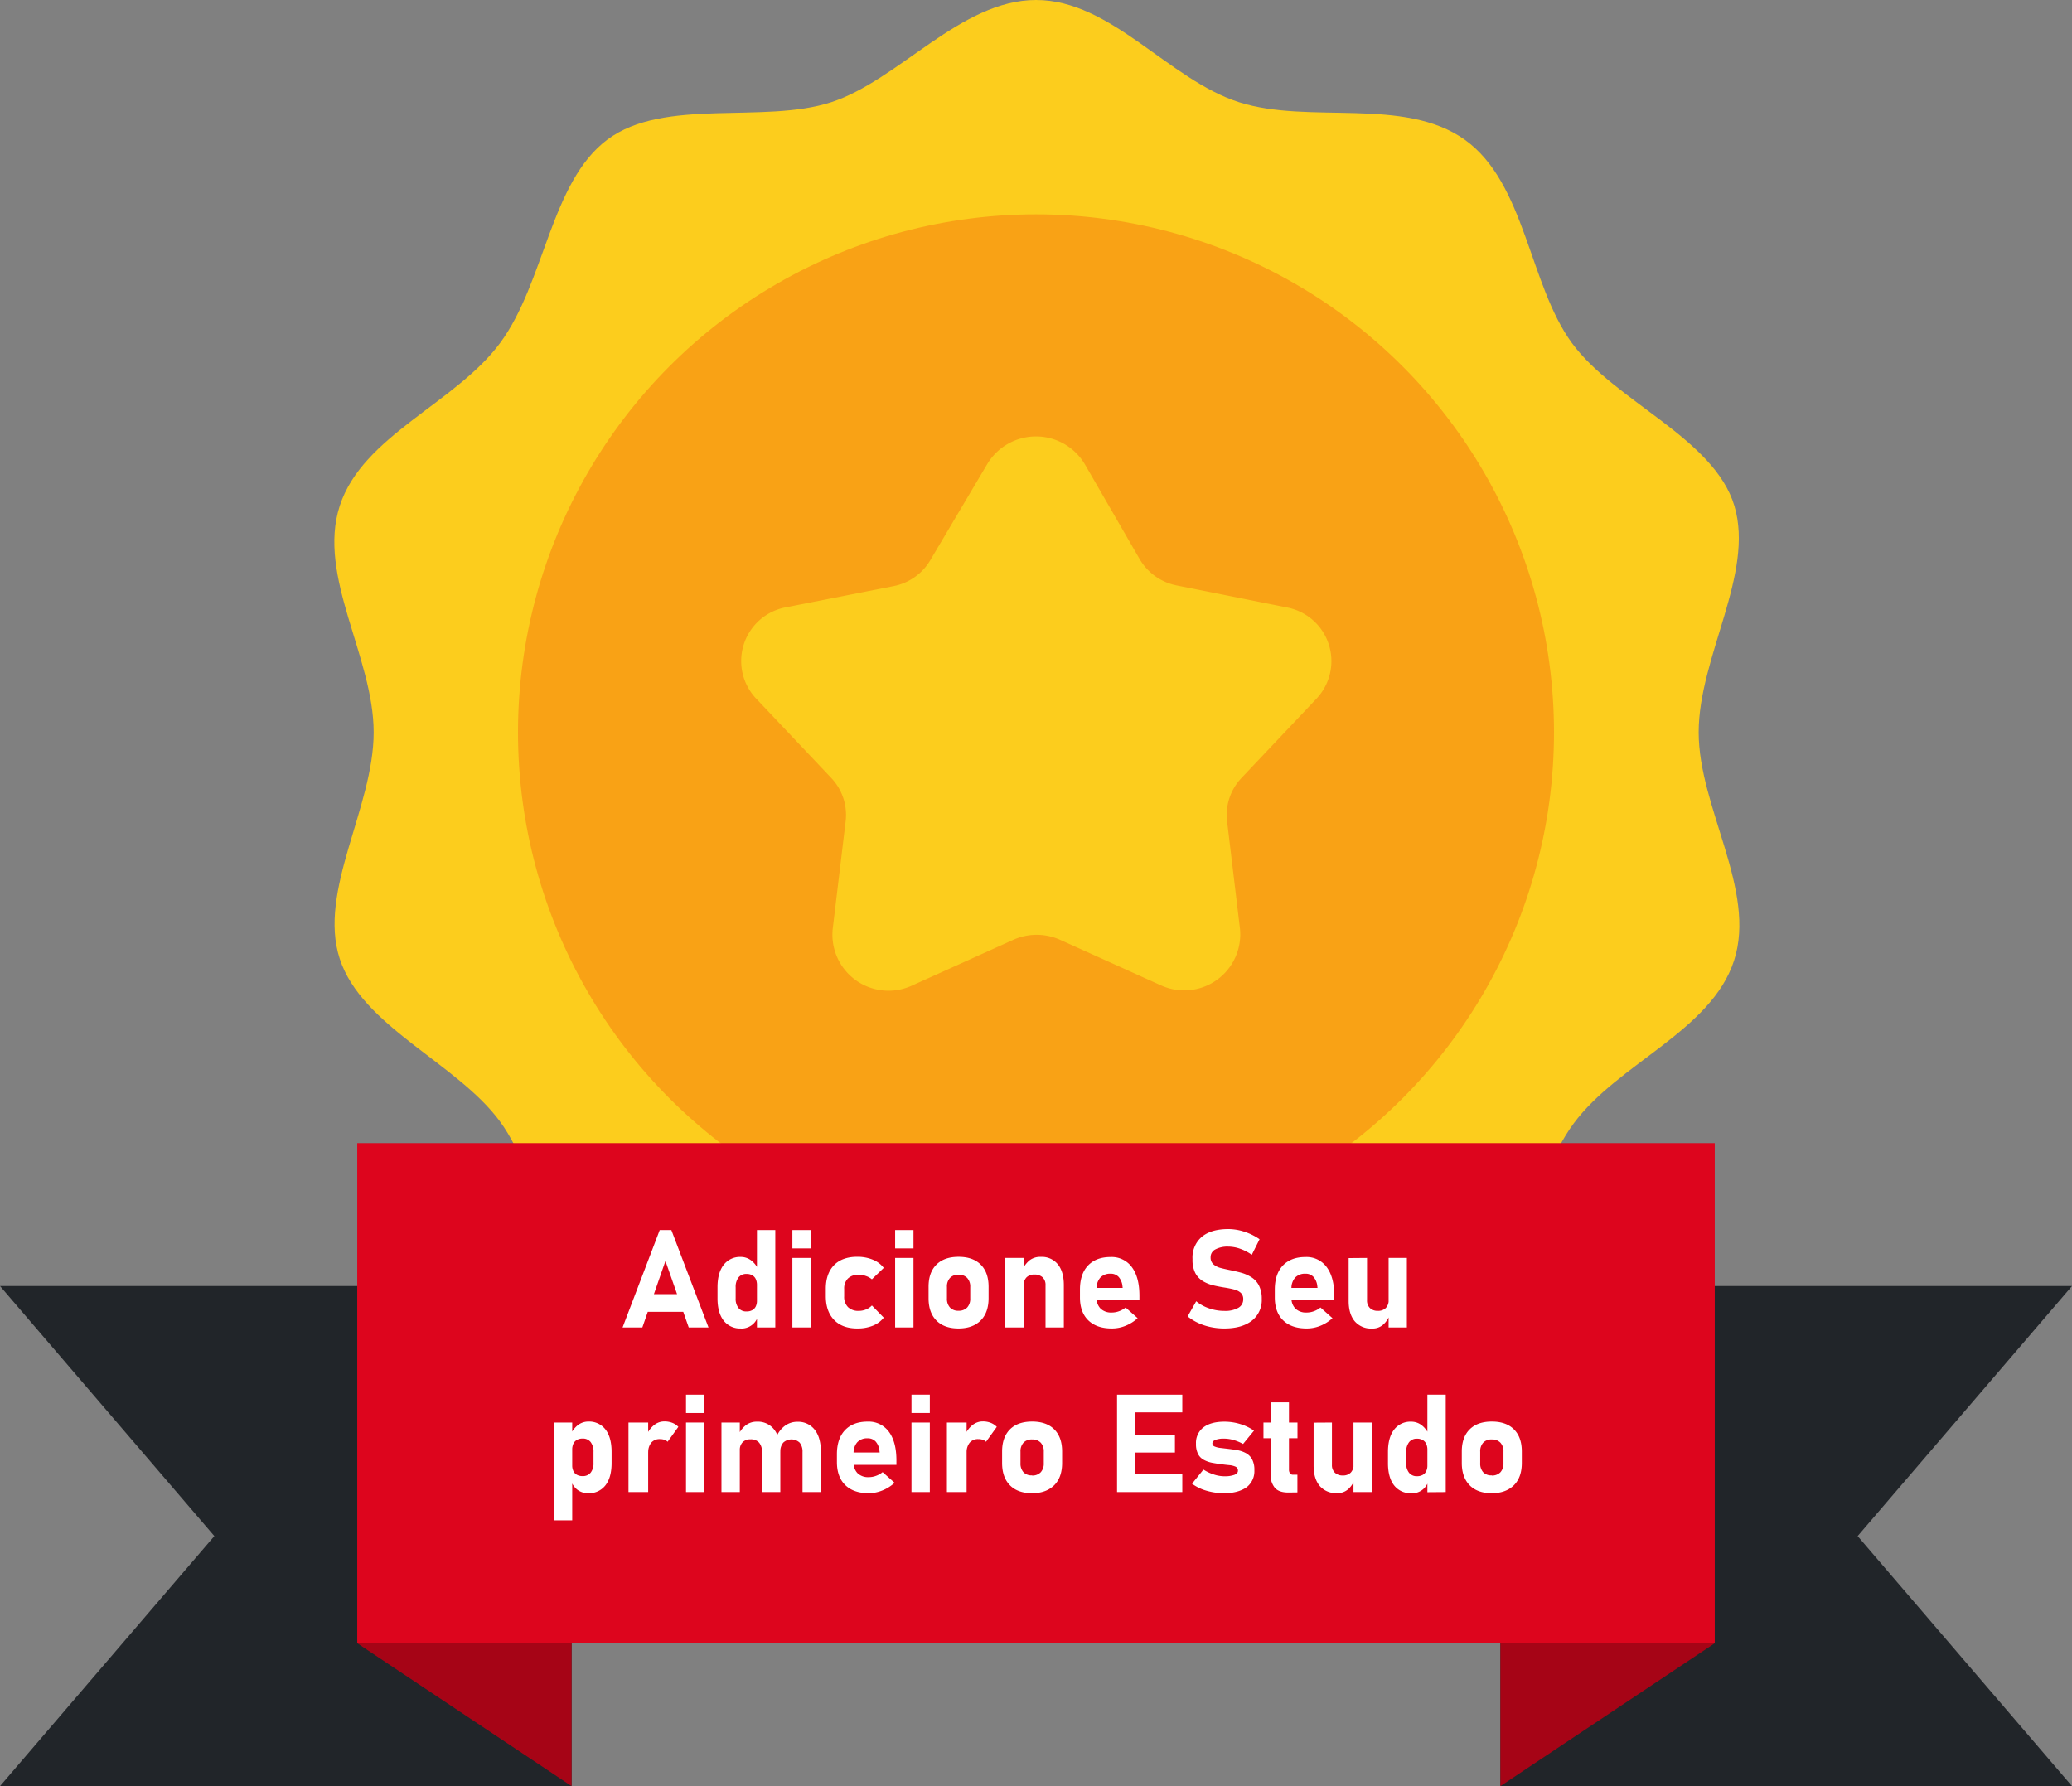 <svg id="Camada_1" data-name="Camada 1" xmlns="http://www.w3.org/2000/svg" viewBox="0 0 725 625"><rect x="0" y="0" width="725" height="625" fill="#808080" stroke="none"/><defs><style>.cls-1{fill:#fccd1d;}.cls-2{fill:#f9a215;}.cls-3{fill:#212529;}.cls-4{fill:#dd051d;}.cls-5{fill:#a60416;}.cls-6{fill:#fff;}</style></defs><g id="Flat"><g id="Color"><path class="cls-1" d="M631.87,343.75c0-26.38,19.63-55.5,12.5-79.25s-41.87-36.5-56.87-57-16.25-56-37.5-71.13-54.37-5.25-79-13.12S426.38,87.5,400,87.5s-47.87,28-71.62,35.75-58.5-1.75-78.38,13.12-21.87,50-37.5,71.13-48.13,32.38-56.12,57,11.87,52.87,11.87,79.25-19.62,55.5-11.87,79.25,41.12,36.5,56.12,57,16.25,56,37.5,71.13,54.38,5.24,79,12.5S373.62,600,400,600s47.88-28,71.62-35.75,58.5,1.75,79-12.5,21.88-50,37.5-71.12,48.13-32.38,56.13-57S631.87,370.13,631.87,343.75Z" transform="translate(-37.5 -87.5)"/><circle class="cls-2" cx="362.5" cy="256.25" r="181.25"/><path class="cls-1" d="M417.12,250l19,32.88a19.29,19.29,0,0,0,13.26,9.5L487.5,300a19.12,19.12,0,0,1,10.62,32l-26.24,27.75a18.76,18.76,0,0,0-5,15.25l4.5,37.5a19.62,19.62,0,0,1-27.75,19.75L408.5,416.38a20,20,0,0,0-16.5,0l-35.13,15.87a19.63,19.63,0,0,1-28-19.75l4.51-37.5a18.78,18.78,0,0,0-5-15.25L302.13,332a19.12,19.12,0,0,1,10.37-32l37.5-7.38a19.2,19.2,0,0,0,13.25-9.5L382.87,250a19.87,19.87,0,0,1,34.25,0Z" transform="translate(-37.5 -87.5)"/><polygon class="cls-3" points="525 450 525 625 725 625 650 537.5 725 450 525 450"/><polygon class="cls-3" points="200 450 200 625 0 625 75 537.5 0 450 200 450"/><rect class="cls-4" x="125" y="400" width="475" height="175"/><polygon class="cls-5" points="125 575 200 625 200 575 125 575"/><polygon class="cls-5" points="600 575 525 625 525 575 600 575"/></g></g><path class="cls-6" d="M255.34,552l13-34.08h4.07l13,34.08h-6.92l-8.15-23.27L262.26,552Zm6.26-5.46v-6.19h17.93v6.19Z" transform="translate(-37.5 -87.5)"/><path class="cls-6" d="M296.71,552.35a7.22,7.22,0,0,1-6-2.75q-2.15-2.76-2.15-7.77v-3.89q0-5.07,2.15-7.84a7.19,7.19,0,0,1,6-2.78,5.94,5.94,0,0,1,3.55,1.16,8.1,8.1,0,0,1,2.59,3.29l-.49,5.39a4.84,4.84,0,0,0-.42-2.11,3,3,0,0,0-1.23-1.32,4,4,0,0,0-2-.46,3.4,3.4,0,0,0-2.8,1.23,5.4,5.4,0,0,0-1,3.46v3.87a5.13,5.13,0,0,0,1,3.37,3.43,3.43,0,0,0,2.8,1.2,4,4,0,0,0,2-.45,2.85,2.85,0,0,0,1.23-1.29,4.51,4.51,0,0,0,.42-2l.33,5.55a6.07,6.07,0,0,1-6,4.17Zm5.65-.35V517.92h6.42V552Z" transform="translate(-37.5 -87.5)"/><path class="cls-6" d="M314.76,524.34v-6.42h6.42v6.42Zm0,27.66V527.67h6.42V552Z" transform="translate(-37.5 -87.5)"/><path class="cls-6" d="M337.45,552.35q-5.24,0-8.11-3c-1.92-2-2.89-4.74-2.89-8.32v-2.6c0-3.55,1-6.3,2.89-8.24s4.62-2.92,8.11-2.92a14,14,0,0,1,5.42,1,9.15,9.15,0,0,1,3.86,2.88l-4.15,4A6.34,6.34,0,0,0,340.5,534a7.1,7.1,0,0,0-2.51-.45,5.18,5.18,0,0,0-3.78,1.3,4.89,4.89,0,0,0-1.33,3.67v2.6a5.06,5.06,0,0,0,1.33,3.76,5.15,5.15,0,0,0,3.78,1.32,6.53,6.53,0,0,0,2.51-.49,5.88,5.88,0,0,0,2.08-1.4l4.15,4.26a9.31,9.31,0,0,1-3.86,2.83A14.22,14.22,0,0,1,337.45,552.35Z" transform="translate(-37.5 -87.5)"/><path class="cls-6" d="M350.71,524.34v-6.42h6.42v6.42Zm0,27.66V527.67h6.42V552Z" transform="translate(-37.5 -87.5)"/><path class="cls-6" d="M372.91,552.35c-3.35,0-5.93-.92-7.76-2.78s-2.74-4.45-2.74-7.81v-4q0-5,2.74-7.74c1.83-1.83,4.41-2.74,7.76-2.74s5.93.91,7.76,2.74,2.74,4.41,2.74,7.74v4c0,3.34-.92,5.93-2.74,7.77S376.25,552.35,372.91,552.35Zm0-6.19a4,4,0,0,0,3-1.13,4.47,4.47,0,0,0,1.08-3.2v-4a4.4,4.4,0,0,0-1.08-3.17,4,4,0,0,0-3-1.12,3.9,3.9,0,0,0-3,1.12,4.39,4.39,0,0,0-1.07,3.17v4a4.47,4.47,0,0,0,1.07,3.2A3.87,3.87,0,0,0,372.88,546.16Z" transform="translate(-37.5 -87.5)"/><path class="cls-6" d="M389.27,552V527.67h6.42V552Zm14.06,0V537.26a3.65,3.65,0,0,0-1-2.78,4,4,0,0,0-2.89-1,3.7,3.7,0,0,0-2.76,1,3.85,3.85,0,0,0-1,2.8l-.49-5.39a9.33,9.33,0,0,1,2.56-3.39,6.14,6.14,0,0,1,3.93-1.2,7.22,7.22,0,0,1,5.95,2.59q2.12,2.6,2.11,7.32V552Z" transform="translate(-37.5 -87.5)"/><path class="cls-6" d="M426.51,552.35q-5.29,0-8.22-2.85c-1.94-1.89-2.91-4.58-2.91-8v-2.74c0-3.62.93-6.43,2.8-8.41s4.5-3,7.91-3a8.73,8.73,0,0,1,7.46,3.55q2.64,3.55,2.64,10v1.59H419.55v-4.33h10.78l-.07-.57a5.73,5.73,0,0,0-1.31-3.24,3.67,3.67,0,0,0-2.86-1.16,4.66,4.66,0,0,0-3.6,1.38,5.56,5.56,0,0,0-1.28,3.91v3.1a5.13,5.13,0,0,0,1.4,3.84,5.34,5.34,0,0,0,3.9,1.36,7.31,7.31,0,0,0,2.55-.46,7.68,7.68,0,0,0,2.3-1.3l4.2,3.73a13.92,13.92,0,0,1-4.27,2.68A12.61,12.61,0,0,1,426.51,552.35Z" transform="translate(-37.5 -87.5)"/><path class="cls-6" d="M465.88,552.35a23,23,0,0,1-4.77-.49,20.55,20.55,0,0,1-4.37-1.44,17.55,17.55,0,0,1-3.68-2.29l3-5.29a14.42,14.42,0,0,0,4.55,2.49,16.18,16.18,0,0,0,5.29.88,9.25,9.25,0,0,0,4.88-1.07,3.33,3.33,0,0,0,1.73-3v0a2.92,2.92,0,0,0-.86-2.26,5.33,5.33,0,0,0-2.29-1.16c-.94-.25-2-.46-3.08-.64-1.33-.2-2.67-.45-4-.76a13.06,13.06,0,0,1-3.75-1.45,7.42,7.42,0,0,1-2.76-2.85,10.1,10.1,0,0,1-1-4.94v0A9.48,9.48,0,0,1,458,520.3q3.29-2.73,9.28-2.73a18.14,18.14,0,0,1,5.63.93,20,20,0,0,1,5.32,2.63l-2.72,5.44a16.39,16.39,0,0,0-4.11-2.12,12.69,12.69,0,0,0-4.12-.74,9,9,0,0,0-4.57,1,3,3,0,0,0-1.61,2.73v0a3.12,3.12,0,0,0,1,2.48,6.2,6.2,0,0,0,2.5,1.26c1,.27,2.15.52,3.33.76s2.62.56,3.92.92a13.48,13.48,0,0,1,3.56,1.59,7.36,7.36,0,0,1,2.58,2.83,10,10,0,0,1,1,4.69v0a9.16,9.16,0,0,1-3.4,7.62Q472.06,552.36,465.88,552.35Z" transform="translate(-37.5 -87.5)"/><path class="cls-6" d="M494.69,552.35q-5.29,0-8.22-2.85c-1.94-1.89-2.91-4.58-2.91-8v-2.74c0-3.62.93-6.43,2.8-8.41s4.5-3,7.91-3a8.73,8.73,0,0,1,7.46,3.55q2.64,3.55,2.64,10v1.59H487.73v-4.33h10.78l-.07-.57a5.73,5.73,0,0,0-1.31-3.24,3.67,3.67,0,0,0-2.86-1.16,4.66,4.66,0,0,0-3.6,1.38,5.56,5.56,0,0,0-1.28,3.91v3.1a5.13,5.13,0,0,0,1.4,3.84,5.34,5.34,0,0,0,3.9,1.36,7.31,7.31,0,0,0,2.55-.46,7.68,7.68,0,0,0,2.3-1.3l4.2,3.73a13.92,13.92,0,0,1-4.27,2.68A12.61,12.61,0,0,1,494.69,552.35Z" transform="translate(-37.5 -87.5)"/><path class="cls-6" d="M515.83,527.67v14.79a3.62,3.62,0,0,0,1,2.73,3.81,3.81,0,0,0,2.8,1,3.71,3.71,0,0,0,2.77-1,3.93,3.93,0,0,0,1-2.85l.32,5.32a8,8,0,0,1-2.14,3.26,5.53,5.53,0,0,1-4,1.45,7.46,7.46,0,0,1-6.05-2.53q-2.13-2.54-2.13-7.12v-15ZM523.38,552V527.67h6.39V552Z" transform="translate(-37.5 -87.5)"/><path class="cls-6" d="M231.3,619.49V585.27h6.42v34.22ZM243.37,610a6.2,6.2,0,0,1-3.68-1.09,6.43,6.43,0,0,1-2.3-3.08l.33-5.56a4.52,4.52,0,0,0,.42,2,2.85,2.85,0,0,0,1.23,1.29,4,4,0,0,0,2,.45,3.43,3.43,0,0,0,2.8-1.2,5.13,5.13,0,0,0,1-3.37v-3.87a5.4,5.4,0,0,0-1-3.46,3.4,3.4,0,0,0-2.8-1.23,4,4,0,0,0-2,.46,3,3,0,0,0-1.23,1.32,4.84,4.84,0,0,0-.42,2.11l-.49-5.39a8.1,8.1,0,0,1,2.59-3.29,5.94,5.94,0,0,1,3.55-1.16,7.2,7.2,0,0,1,6,2.78q2.13,2.77,2.13,7.84v3.89q0,5-2.13,7.77A7.23,7.23,0,0,1,243.37,610Z" transform="translate(-37.5 -87.5)"/><path class="cls-6" d="M257.41,609.6V585.27h6.89V609.6ZM271.09,592a2.75,2.75,0,0,0-1.13-.7,5.1,5.1,0,0,0-1.58-.23,3.78,3.78,0,0,0-3,1.25,5.22,5.22,0,0,0-1.06,3.48l-.49-6.33a8.82,8.82,0,0,1,2.61-3.37,5.73,5.73,0,0,1,3.53-1.22,7.52,7.52,0,0,1,2.75.48,5.86,5.86,0,0,1,2.14,1.42Z" transform="translate(-37.5 -87.5)"/><path class="cls-6" d="M277.54,581.94v-6.42H284v6.42Zm0,27.66V585.27H284V609.6Z" transform="translate(-37.5 -87.5)"/><path class="cls-6" d="M289.94,609.6V585.27h6.42V609.6Zm14.18,0v-14a4.77,4.77,0,0,0-1-3.29,3.81,3.81,0,0,0-3-1.16,3.7,3.7,0,0,0-2.76,1,3.85,3.85,0,0,0-1,2.8l-.49-5.39a8.82,8.82,0,0,1,2.66-3.39,6.22,6.22,0,0,1,3.83-1.2,7.19,7.19,0,0,1,6.05,2.78q2.13,2.77,2.13,7.84V609.6Zm14.18,0v-14a4.82,4.82,0,0,0-1-3.29,4.2,4.2,0,0,0-5.74,0,4.53,4.53,0,0,0-1,3.15l-1.2-5.62a9.13,9.13,0,0,1,3-3.58,7.19,7.19,0,0,1,4.08-1.25,7.33,7.33,0,0,1,6.13,2.78q2.18,2.77,2.17,7.84V609.6Z" transform="translate(-37.5 -87.5)"/><path class="cls-6" d="M341.48,610q-5.3,0-8.22-2.85c-1.94-1.89-2.92-4.58-2.92-8.05v-2.74c0-3.62.94-6.43,2.81-8.41s4.5-3,7.91-3a8.75,8.75,0,0,1,7.46,3.55q2.64,3.56,2.64,10v1.59H334.52v-4.34H345.3l-.07-.56a5.73,5.73,0,0,0-1.31-3.24,3.67,3.67,0,0,0-2.86-1.16,4.66,4.66,0,0,0-3.6,1.38,5.56,5.56,0,0,0-1.28,3.91v3.1a5.13,5.13,0,0,0,1.4,3.84,5.32,5.32,0,0,0,3.9,1.36,7.31,7.31,0,0,0,2.55-.46,7.68,7.68,0,0,0,2.3-1.3l4.19,3.73a13.94,13.94,0,0,1-4.26,2.68A12.81,12.81,0,0,1,341.48,610Z" transform="translate(-37.5 -87.5)"/><path class="cls-6" d="M356.43,581.94v-6.42h6.42v6.42Zm0,27.66V585.27h6.42V609.6Z" transform="translate(-37.5 -87.5)"/><path class="cls-6" d="M368.83,609.6V585.27h6.89V609.6ZM382.52,592a2.86,2.86,0,0,0-1.14-.7,5.1,5.1,0,0,0-1.58-.23,3.74,3.74,0,0,0-3,1.25,5.23,5.23,0,0,0-1.07,3.48l-.49-6.33a8.82,8.82,0,0,1,2.61-3.37,5.73,5.73,0,0,1,3.53-1.22,7.52,7.52,0,0,1,2.75.48,6,6,0,0,1,2.15,1.42Z" transform="translate(-37.5 -87.5)"/><path class="cls-6" d="M398.64,610c-3.34,0-5.93-.92-7.76-2.78s-2.74-4.45-2.74-7.81v-4c0-3.33.92-5.91,2.74-7.74s4.42-2.74,7.76-2.74,5.93.91,7.76,2.74,2.74,4.41,2.74,7.74v4q0,5-2.74,7.77C404.57,609,402,610,398.64,610Zm0-6.19a4,4,0,0,0,3-1.13,4.47,4.47,0,0,0,1.08-3.2v-4a4.4,4.4,0,0,0-1.08-3.17,4,4,0,0,0-3-1.12,3.92,3.92,0,0,0-3,1.12,4.44,4.44,0,0,0-1.07,3.17v4a4.52,4.52,0,0,0,1.07,3.2A3.93,3.93,0,0,0,398.62,603.76Z" transform="translate(-37.5 -87.5)"/><path class="cls-6" d="M428.36,609.6V575.52h6.42V609.6Zm2.32-27.89v-6.19h20.51v6.19Zm0,14.06v-6.19h17.93v6.19Zm0,13.83v-6.19h20.51v6.19Z" transform="translate(-37.5 -87.5)"/><path class="cls-6" d="M465.88,610a21.69,21.69,0,0,1-6.24-.88,15.53,15.53,0,0,1-5.05-2.45l4-4.94a15.23,15.23,0,0,0,3.68,1.73,12,12,0,0,0,3.65.61,9.8,9.8,0,0,0,3.5-.5c.82-.34,1.24-.8,1.24-1.4a1.47,1.47,0,0,0-.86-1.47,6.82,6.82,0,0,0-2.24-.53c-.92-.09-1.89-.2-2.93-.34s-2.08-.31-3.1-.5a10,10,0,0,1-2.8-1,4.83,4.83,0,0,1-2-2,7.58,7.58,0,0,1-.75-3.67,6.79,6.79,0,0,1,2.6-5.69q2.61-2,7.36-2a18.75,18.75,0,0,1,5.5.82,17,17,0,0,1,4.84,2.32l-3.82,4.66a15.61,15.61,0,0,0-3.33-1.38,12,12,0,0,0-3.33-.49,8.37,8.37,0,0,0-3,.43q-1.08.44-1.08,1.26a1.12,1.12,0,0,0,.75,1.05,6.75,6.75,0,0,0,2,.51l2.63.31c1.07.13,2.16.28,3.25.46a10,10,0,0,1,3,1,5.41,5.41,0,0,1,2.22,2.13,7.82,7.82,0,0,1,.84,3.94,7.05,7.05,0,0,1-2.73,5.93C471.76,609.25,469.2,610,465.88,610Z" transform="translate(-37.5 -87.5)"/><path class="cls-6" d="M479.59,590.76v-5.49H491.5v5.49Zm8.68,19q-3.27,0-4.71-1.67a7,7,0,0,1-1.46-4.78V578.19h6.42v23.49a2.26,2.26,0,0,0,.36,1.36,1.17,1.17,0,0,0,1,.49h1.59v6.19Z" transform="translate(-37.5 -87.5)"/><path class="cls-6" d="M503.55,585.27v14.79a3.66,3.66,0,0,0,1,2.73,3.85,3.85,0,0,0,2.8,1,3.72,3.72,0,0,0,2.78-1,3.92,3.92,0,0,0,1-2.85l.33,5.32a8,8,0,0,1-2.14,3.26,5.55,5.55,0,0,1-4,1.45,7.46,7.46,0,0,1-6.05-2.53c-1.42-1.69-2.13-4.06-2.13-7.13v-15Zm7.54,24.33V585.27h6.4V609.6Z" transform="translate(-37.5 -87.5)"/><path class="cls-6" d="M531.3,610a7.22,7.22,0,0,1-6-2.75q-2.14-2.76-2.14-7.77v-3.89q0-5.07,2.14-7.84a7.19,7.19,0,0,1,6-2.78,6,6,0,0,1,3.55,1.16,8.19,8.19,0,0,1,2.59,3.29l-.49,5.39a4.7,4.7,0,0,0-.43-2.11,3,3,0,0,0-1.23-1.32,4,4,0,0,0-1.95-.46,3.38,3.38,0,0,0-2.8,1.23,5.34,5.34,0,0,0-1,3.46v3.87a5.08,5.08,0,0,0,1,3.37,3.42,3.42,0,0,0,2.8,1.2,4,4,0,0,0,1.95-.45,2.85,2.85,0,0,0,1.23-1.29,4.39,4.39,0,0,0,.43-2l.32,5.56a6,6,0,0,1-6,4.17Zm5.65-.35V575.52h6.42V609.6Z" transform="translate(-37.5 -87.5)"/><path class="cls-6" d="M559.49,610c-3.34,0-5.93-.92-7.75-2.78s-2.75-4.45-2.75-7.81v-4q0-5,2.75-7.74c1.82-1.83,4.41-2.74,7.75-2.74s5.93.91,7.76,2.74,2.74,4.41,2.74,7.74v4q0,5-2.74,7.77C565.42,609,562.84,610,559.49,610Zm0-6.19a4,4,0,0,0,3-1.13,4.47,4.47,0,0,0,1.08-3.2v-4a4.4,4.4,0,0,0-1.08-3.17,4,4,0,0,0-3-1.12,3.92,3.92,0,0,0-3,1.12,4.43,4.43,0,0,0-1.06,3.17v4a4.51,4.51,0,0,0,1.06,3.2A3.93,3.93,0,0,0,559.47,603.76Z" transform="translate(-37.5 -87.5)"/></svg>